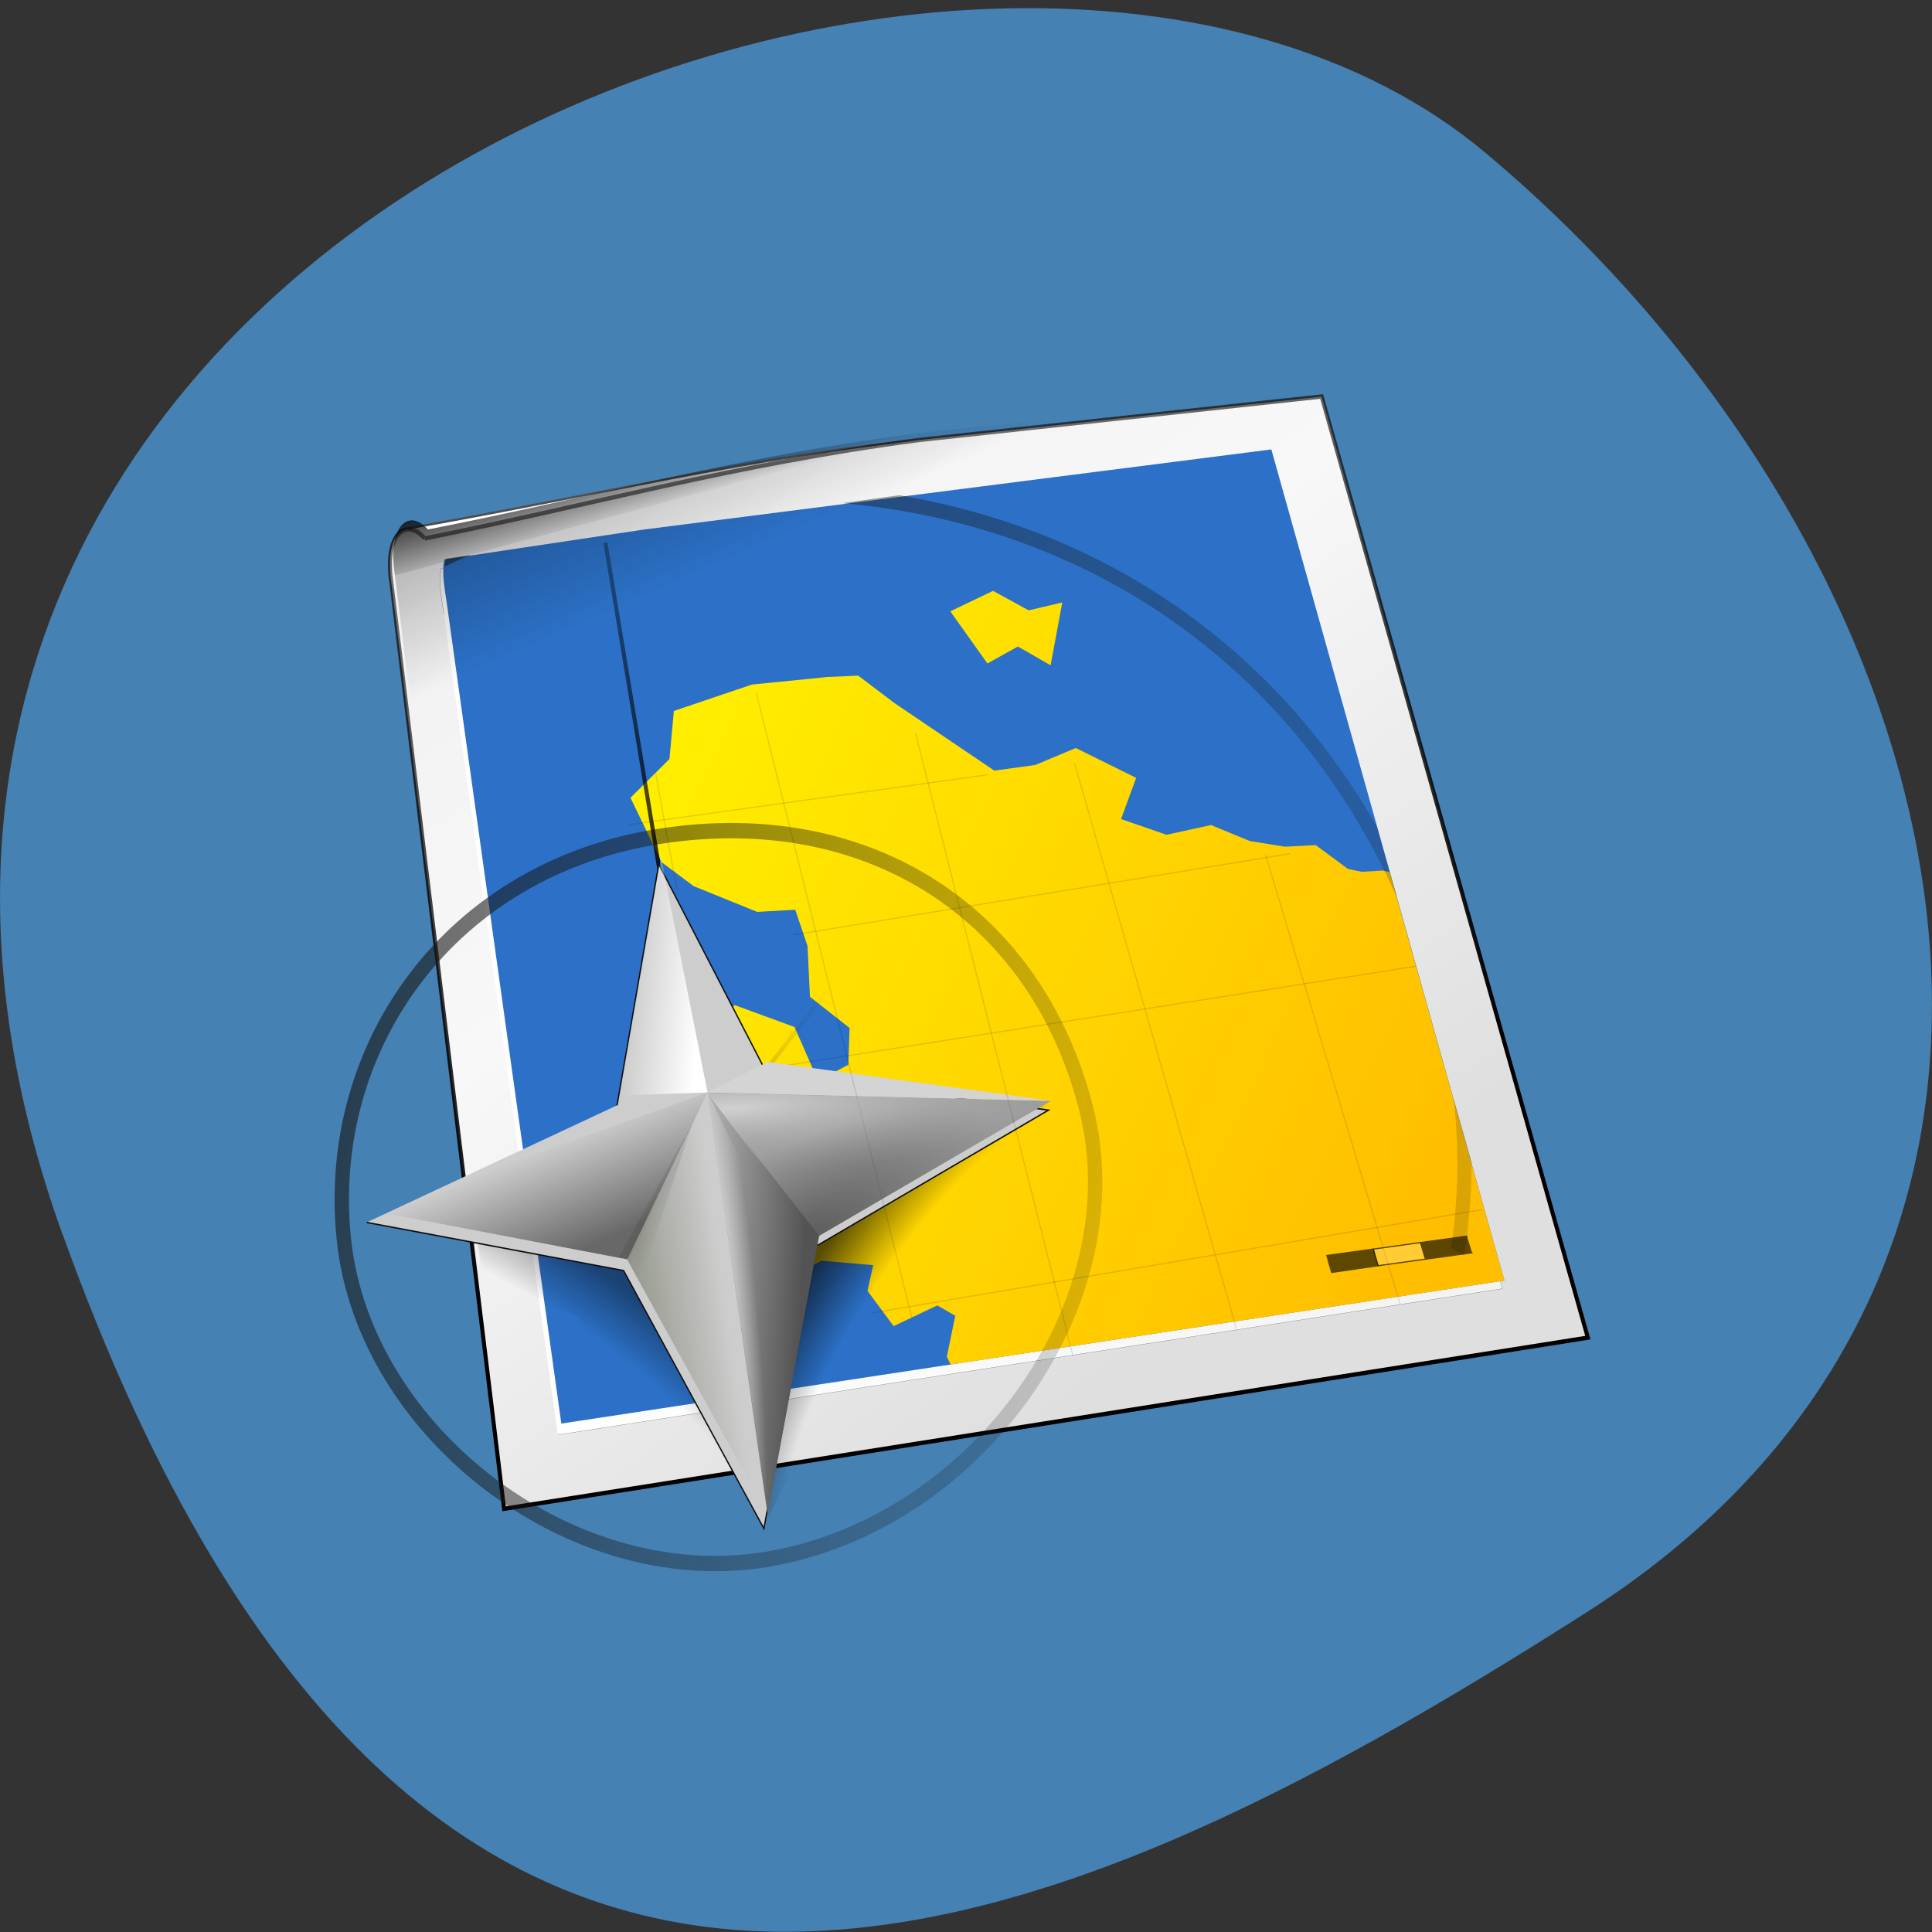 <svg xmlns="http://www.w3.org/2000/svg" xmlns:xlink="http://www.w3.org/1999/xlink" viewBox="0 0 24 24"><rect x="0" y="0" width="24" height="24" fill="#333333" stroke="none"/><defs><g id="M" clip-path="url(#L)"><path d="m 159.12 146.8 l 4.783 -0.008 l 0.014 1.694 l -4.792 -0.022" transform="matrix(-0.121 0.017 0.036 0.124 31.03 -5.392)" stroke="#000" stroke-linejoin="round" stroke-linecap="round" stroke-width="0.118"/></g><g id="P" clip-path="url(#O)"><path d="m 154.34 146.81 l 4.783 -0.008 l 0.006 1.664 l -4.783 0.008" transform="matrix(-0.121 0.017 0.036 0.124 31.03 -5.392)" fill="#fff" stroke="#000" stroke-linejoin="round" fill-opacity="0.314" stroke-linecap="round" stroke-width="0.118"/></g><g id="S" clip-path="url(#R)"><path d="m 149.52 146.82 l 4.783 -0.008 l -0.026 1.668 l -4.783 0.008" transform="matrix(-0.121 0.017 0.036 0.124 31.03 -5.392)" stroke="#000" stroke-linejoin="round" stroke-linecap="round" stroke-width="0.118"/></g><clipPath id="R"><path d="M 0,0 H24 V24 H0 z"/></clipPath><clipPath id="O"><path d="M 0,0 H24 V24 H0 z"/></clipPath><clipPath id="L"><path d="M 0,0 H24 V24 H0 z"/></clipPath><filter id="J" filterUnits="objectBoundingBox" x="0" y="0" width="24" height="24"><feColorMatrix type="matrix" in="SourceGraphic" values="0 0 0 0 1 0 0 0 0 1 0 0 0 0 1 0 0 0 1 0"/></filter><linearGradient id="D" gradientUnits="userSpaceOnUse" x1="-191.01" y1="131.61" x2="-198.02" y2="130.56" gradientTransform="matrix(0.122 -0.007 0.007 0.13 31.03 -5.392)" xlink:href="#3"/><linearGradient id="V" gradientUnits="userSpaceOnUse" x1="-224.77" y1="57.706" x2="-211.83" y2="94.69" gradientTransform="matrix(0.122 -0.007 0.007 0.13 31.03 -5.392)"><stop stop-color="#000" stop-opacity="0.749"/><stop offset="1" stop-color="#000" stop-opacity="0"/></linearGradient><linearGradient id="H" gradientUnits="userSpaceOnUse" x1="-181.02" y1="150.43" x2="-191.35" y2="149.1" gradientTransform="matrix(0.122 -0.007 0.007 0.13 31.03 -5.392)"><stop stop-color="#535353"/><stop offset="1" stop-color="#b1b1b1"/></linearGradient><linearGradient id="C" gradientUnits="userSpaceOnUse" x1="-197.69" y1="154.47" x2="-189.48" y2="153.72" gradientTransform="matrix(0.122 -0.007 0.007 0.13 31.03 -5.392)"><stop stop-color="#9c9f95"/><stop offset="1" stop-color="#9c9f95" stop-opacity="0"/></linearGradient><linearGradient id="T" gradientUnits="userSpaceOnUse" x1="-198.06" y1="149.18" x2="-196.29" y2="150.37" gradientTransform="matrix(0.122 -0.007 0.007 0.13 31.03 -5.392)"><stop stop-color="#000" stop-opacity="0.082"/><stop offset="1" stop-color="#000" stop-opacity="0"/></linearGradient><linearGradient id="F" gradientUnits="userSpaceOnUse" x1="136.78" y1="123" x2="265.99" y2="158.5" gradientTransform="matrix(0.271 0.016 0.002 0.289 -49.39 -29.887)" xlink:href="#6"/><linearGradient id="E" gradientUnits="userSpaceOnUse" x1="-207.73" y1="151.2" x2="-210.99" y2="141.26" gradientTransform="matrix(0.122 -0.007 0.007 0.13 31.03 -5.392)"><stop stop-color="#686868"/><stop offset="1" stop-color="#686868" stop-opacity="0"/></linearGradient><linearGradient id="3" gradientUnits="userSpaceOnUse" x1="-111.13" y1="123.44" x2="172.67" y2="157.16" gradientTransform="matrix(1 0.126 0 1 -102.63 7.338)"><stop stop-color="#fff"/><stop offset="1" stop-color="#fff" stop-opacity="0"/></linearGradient><linearGradient id="5" gradientUnits="userSpaceOnUse" x1="-213.11" y1="76.56" x2="-111.21" y2="136.58" gradientTransform="matrix(0.122 -0.007 0.007 0.13 31.03 -5.392)"><stop stop-color="#ff0"/><stop offset="1" stop-color="#ffbf00"/></linearGradient><linearGradient id="2" gradientUnits="userSpaceOnUse" x1="-56.632" y1="146.44" x2="-106.68" y2="1.103" gradientTransform="matrix(1 0.126 0 1 -102.63 7.338)"><stop stop-color="#000"/><stop offset="1" stop-color="#000" stop-opacity="0"/></linearGradient><linearGradient id="4" gradientUnits="userSpaceOnUse" x1="-212.59" y1="75.939" x2="-210.88" y2="83.82" gradientTransform="matrix(0.122 -0.007 0.007 0.13 31.03 -5.392)"><stop stop-color="#111"/><stop offset="1" stop-color="#111" stop-opacity="0"/></linearGradient><linearGradient id="1" gradientUnits="userSpaceOnUse" x1="-214.73" y1="61.74" x2="-152.39" y2="165.79"><stop stop-color="#eee"/><stop offset="0.5" stop-color="#f8f8f8"/><stop offset="1" stop-color="#dfdfdf"/></linearGradient><linearGradient id="A" gradientUnits="userSpaceOnUse" x1="-189" y1="140.29" x2="-133.92" y2="76.68" xlink:href="#2"/><linearGradient id="6" gradientUnits="userSpaceOnUse" x1="136.78" y1="123" x2="265.99" y2="158.5" gradientTransform="matrix(1.18 0.125 -0.059 1.187 -436.81 -45.563)"><stop stop-color="#181818"/><stop offset="1" stop-color="#181818" stop-opacity="0"/></linearGradient><linearGradient id="0" gradientUnits="userSpaceOnUse" x1="-117.12" x2="-0.161" gradientTransform="matrix(1 0.126 0 1 -102.63 7.338)"><stop stop-color="#4b4b4b"/><stop offset="1" stop-color="#676767"/></linearGradient><linearGradient id="8" gradientUnits="userSpaceOnUse" x1="-189" y1="140.29" x2="-109.17" y2="132.02" xlink:href="#2"/><linearGradient id="7" gradientUnits="userSpaceOnUse" x1="-187.6" y1="139.94" x2="-194.13" y2="77.52" xlink:href="#2"/><mask id="Q"><g filter="url(#J)"><path fill-opacity="0.631" d="M 0,0 H24 V24 H0 z"/></g></mask><mask id="K"><g filter="url(#J)"><path fill-opacity="0.631" d="M 0,0 H24 V24 H0 z"/></g></mask><mask id="N"><g filter="url(#J)"><path fill-opacity="0.631" d="M 0,0 H24 V24 H0 z"/></g></mask><radialGradient id="U" gradientUnits="userSpaceOnUse" cx="-193.25" cy="156.12" r="5.281" gradientTransform="matrix(0.105 -0.008 0.061 0.791 19.664 -108.3)" xlink:href="#3"/><radialGradient id="B" gradientUnits="userSpaceOnUse" cx="-180.54" cy="171.75" fx="-174.06" fy="171.86" r="13.297" gradientTransform="matrix(-0.057 0.089 0.295 0.214 -53.921 -3.488)"><stop stop-color="#030303" stop-opacity="0"/><stop offset="0.65" stop-color="#030303" stop-opacity="0"/><stop offset="1" stop-color="#030303" stop-opacity="0.424"/></radialGradient><radialGradient id="9" gradientUnits="userSpaceOnUse" cx="-180.54" cy="171.75" fx="-174.06" fy="171.86" r="13.297" gradientTransform="matrix(0.093 0.07 -0.204 0.308 63.33 -23.876)"><stop stop-color="#030303" stop-opacity="0"/><stop offset="0.65" stop-color="#030303" stop-opacity="0"/><stop offset="1" stop-color="#030303" stop-opacity="0.663"/></radialGradient><radialGradient id="I" gradientUnits="userSpaceOnUse" cx="-188.69" cy="127.57" fx="-188.5" fy="128.64" r="17.433" gradientTransform="matrix(0.287 -0.015 0.003 0.051 62.83 4.38)"><stop stop-color="#e7e7e7" stop-opacity="0.706"/><stop offset="1" stop-color="#959595" stop-opacity="0"/></radialGradient><radialGradient id="G" gradientUnits="userSpaceOnUse" cx="-181.42" cy="159.11" r="16.293" gradientTransform="matrix(0.155 -0.079 0.029 0.064 33.495 -9.135)"><stop stop-color="#5b5b5b"/><stop offset="1" stop-color="#5b5b5b" stop-opacity="0"/></radialGradient></defs><path d="m 0.777 15.336 c -4.48 -12.457 11.621 -18.512 17.672 -13.441 c 6.05 5.07 8.117 13.758 1.266 18.13 c -6.852 4.371 -14.457 7.762 -18.938 -4.695" fill="#4581b3"/><g fill-rule="evenodd"><path d="m -217.6 80.28 c 17.619 -1.9 37.21 -5.147 52.631 -5.653 l 41.03 -1.937 l 20.907 89.62 l -109.98 11.878 l -6.371 -88.66 c -0.374 -2.4 0.129 -4.996 1.779 -5.243" transform="matrix(0.122 -0.007 0.007 0.13 31.03 -5.392)" fill="#fff" stroke="url(#0)" stroke-width="0.213"/><path d="m -215.77 81.31 c 16.933 -2.237 31.931 -5.387 50.798 -6.681 l 41.03 -1.937 l 2.894 12.02 l 18.984 79.09 l -96.31 9.02 l -14.638 1.36 l -0.992 -13.854 l -5.379 -74.81 c -0.517 -4.909 1.844 -6.355 3.612 -4.215" transform="matrix(0.122 -0.007 0.007 0.13 31.03 -5.392)" fill="url(#1)" stroke="url(#2)" stroke-width="0.411"/><path d="m -207.16 167.43 l 96.68 -8.761 l -19.09 -80.63 l -64.29 4.392 l -20.404 1.818 c -0.368 1.368 -0.103 2.888 0.033 4.402" transform="matrix(0.122 -0.007 0.007 0.13 31.03 -5.392)" fill="url(#3)" stroke="#000" stroke-width="0.014"/><path d="m 5.316 6.578 c 2.047 -0.402 3.852 -0.91 6.141 -1.203 l -6.551 1.773 c -0.098 -0.629 0.18 -0.836 0.41 -0.57" fill="url(#4)"/><path d="m 6.973 17.684 l 11.715 -1.777 l -2.895 -10.324 l -7.801 0.996 l -2.473 0.371 c -0.035 0.18 0.008 0.375 0.035 0.57" fill="#2c71c7"/><path d="m 12.336 7.34 l -0.531 0.254 l 0.461 0.648 l 0.379 -0.211 l 0.406 0.234 l 0.145 -0.781 l -0.418 0.098 m -2.5 0.828 l -0.938 0.094 l -0.969 0.328 l -0.055 0.598 l -0.484 0.48 l 0.387 0.801 l 0.398 0.297 l 0.789 0.32 l 0.473 -0.027 l 0.152 0.449 l 0.031 0.633 l 0.492 0.387 l -0.016 0.457 l -0.375 0.199 l -0.293 -0.668 l -0.746 -0.273 l -0.438 0.566 l 0.363 0.391 l 0.703 0.375 l 0.629 0.465 l -0.48 0.668 l -0.453 0.297 l 0.293 0.668 l 0.461 -0.254 l 0.645 0.055 l -0.07 0.32 l 0.324 0.438 l 0.543 -0.258 l 0.223 0.129 l -0.105 0.508 l 0.047 0.098 l 6.879 -1.043 l -1.426 -5.074 l -0.086 -0.02 l -0.258 0.016 l -0.172 -0.035 l -0.402 -0.297 l -0.383 0.02 l -0.434 -0.07 l -0.484 -0.199 l -0.551 0.121 l -0.566 -0.195 l 0.188 -0.512 l -0.75 -0.371 l -0.504 0.211 l -0.508 0.07 l -1.242 -0.84 l -0.449 -0.34" fill="url(#5)"/></g><g fill="none"><path d="m -151.75 139.2 c 3.902 18.434 -12.751 38.497 -34.04 41.14 c -20.416 2.571 -41.03 -14.1 -42.01 -32.682 c -1 -18.617 12.952 -34.78 34.36 -36.697 c 21.404 -1.918 37.769 9.529 41.687 28.24" transform="matrix(0.122 -0.007 0.007 0.13 31.03 -5.392)" stroke="url(#6)" stroke-linejoin="round" stroke-linecap="round" stroke-width="1.461"/><g stroke-width="0.411"><path d="m -190.36 143.04 l -7.084 -60.34" transform="matrix(0.122 -0.007 0.007 0.13 31.03 -5.392)" stroke="url(#7)"/><path d="m -221.02 145.87 c 0.995 -0.009 105.2 -10.796 105.2 -10.796" transform="matrix(0.122 -0.007 0.007 0.13 31.03 -5.392)" stroke="url(#8)"/></g></g><path d="m 13.05 13.668 l -2.969 1.559 l -0.543 3.625 l 1.539 -2.977 l -0.086 -0.059" fill="url(#9)" fill-rule="evenodd"/><g fill="none"><path d="m -192.02 142.41 l 59.52 -64.1" transform="matrix(0.122 -0.007 0.007 0.13 31.03 -5.392)" stroke="url(#A)" stroke-width="0.411"/><path d="m -189.88 134.23 l 72.38 -6.751" transform="matrix(0.122 -0.007 0.007 0.13 31.03 -5.392)" stroke-opacity="0.118" stroke="#000" stroke-width="0.115"/></g><g fill-rule="evenodd"><path d="m 5.906 15.223 l 1.957 0.27 l 1.34 2.523 l -0.273 0.031 l -1.789 -1.59 l 0.063 -0.086 l -1.207 -0.496 l -0.094 -0.652" fill="url(#B)"/><path d="m -225.4 146.15 l 25.82 5.994 l 12.833 25.341 l 6.867 -26.622 l 24.312 -11.684 l -28.435 -5.133 l -9.783 -20.423 l -5.552 22.742" transform="matrix(0.122 -0.007 0.007 0.13 31.03 -5.392)" fill="#cdcdcd" stroke="#0f0f0f" stroke-width="0.135"/><path d="m 7.789 15.645 l 1 -2.074 l 0.746 5.242" fill="url(#C)"/><path d="m 10.176 15.352 l -1.387 -1.781 l 4.262 0.105" fill="#9c9c9c"/><path d="m 8.789 13.57 l -0.578 -2.918 l -0.492 2.957" fill="url(#D)"/><path d="m 7.793 15.645 l 0.996 -2.074 l -4.141 1.473" fill="url(#E)"/><path d="m 9.535 13.191 l -0.746 0.379 l 4.266 0.105" fill="#d4d4d4"/></g><g stroke-opacity="0.118" fill="none" stroke="#000" stroke-width="0.115" transform="matrix(0.122 -0.007 0.007 0.13 31.03 -5.392)"><path d="m -120.96 159.52 l -11.173 -43.46"/><path d="m -137.69 161.01 l -13.34 -54.752"/><path d="m -154.43 162.72 l -12.577 -60.17"/><path d="m -170.56 158.28 l -12.398 -60.49"/><path d="m -193.6 104.99 l 1.503 11.138"/><path d="m -174.52 157.53 l 62.46 -6.506"/><path d="m -180.46 121.09 l 50.798 -5.02"/><path d="m -196.57 109.69 l 36.687 -2.792"/></g><path d="m 11.168 6.152 l -0.703 0.098 c 3.141 0.285 5.637 2.082 6.891 4.906 l -0.25 -0.883 c -1.266 -2.223 -3.363 -3.688 -5.938 -4.121 m -5.316 0.742 l -0.313 0.047 l -0.02 0.098 c 0.176 -0.078 0.148 -0.074 0.332 -0.145 m 12.207 6.754 c 0.07 0.617 0.059 1.242 -0.031 1.855 l 0.164 0.098 c 0.059 -0.391 0.09 -0.785 0.09 -1.176" fill="url(#F)"/><g fill-rule="evenodd"><path d="m 10.156 15.363 l -1.109 -1.473 l 4 -0.215" fill="url(#G)"/><path d="m 10.176 15.352 l -1.387 -1.781 l 0.746 5.242" fill="url(#H)"/><path d="m 9.863 15.02 l -1.074 -1.445 l 4.266 0.102" fill="url(#I)"/></g><use xlink:href="#M" mask="url(#K)"/><use xlink:href="#P" mask="url(#N)"/><use xlink:href="#S" mask="url(#Q)"/><g fill-rule="evenodd"><path d="m 7.684 15.621 l 0.918 -1.668 l -0.656 2 l -0.148 -0.324" fill="url(#T)"/><path d="m 7.742 15.621 l 0.758 -1.469 l -0.684 1.527 l -0.02 -0.051" fill-opacity="0.016"/><path d="m 9.637 15.309 l -0.848 -1.738 l 0.75 5.242" fill="url(#U)"/><path d="m 5.316 6.578 c 2.047 -0.402 3.852 -0.91 6.141 -1.203 l 4.984 -0.523 l 0.438 1.539 l 2.871 10.125 l -11.668 1.809 l -1.773 0.273 l -0.219 -1.789 l -1.184 -9.66 c -0.098 -0.633 0.18 -0.836 0.41 -0.57" fill="url(#V)"/></g></svg>